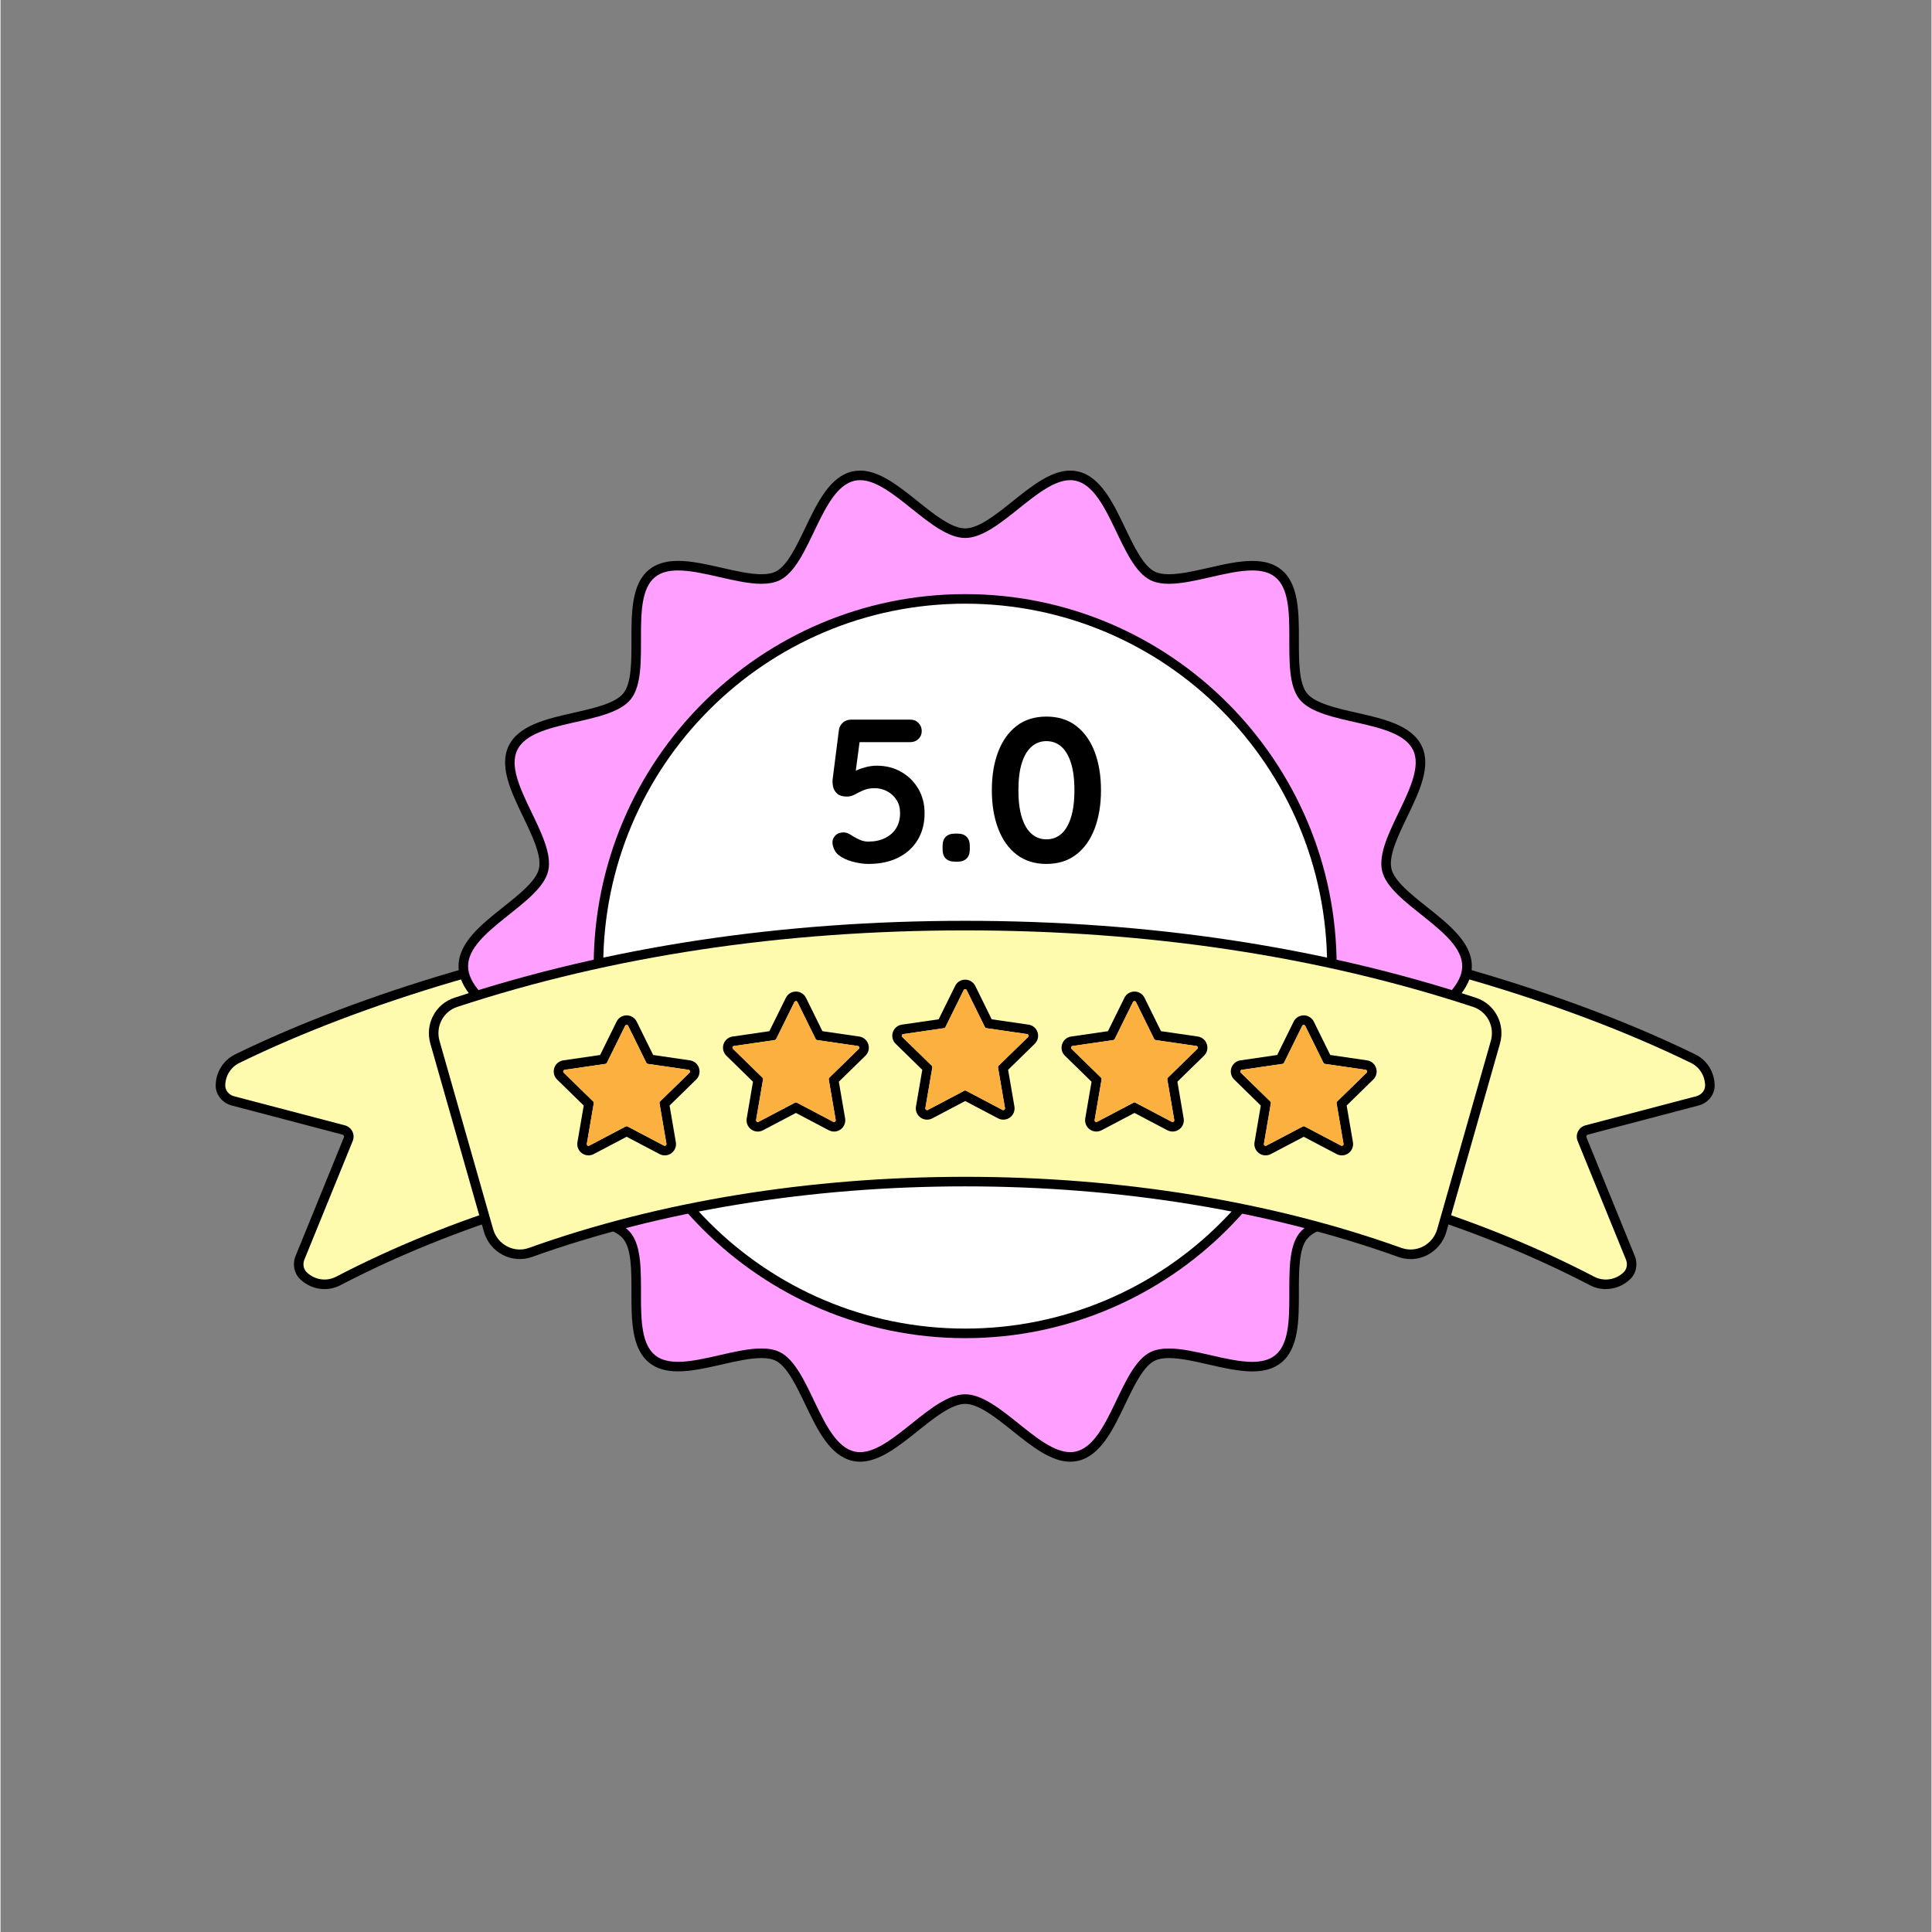 <svg xmlns="http://www.w3.org/2000/svg" xmlns:xlink="http://www.w3.org/1999/xlink" width="300" zoomAndPan="magnify" viewBox="0 0 224.88 225" height="300" preserveAspectRatio="xMidYMid meet" version="1.0"><rect x="0" y="0" width="224.88" height="225" fill="#808080" stroke="none"/><defs><clipPath id="5a647a5799"><path d="M 139 107 L 199.676 107 L 199.676 150 L 139 150 Z M 139 107 " clip-rule="nonzero"/></clipPath><clipPath id="36e1c542ec"><path d="M 138 106 L 199.676 106 L 199.676 151 L 138 151 Z M 138 106 " clip-rule="nonzero"/></clipPath><clipPath id="0be27388c6"><path d="M 25.02 107 L 86 107 L 86 150 L 25.02 150 Z M 25.02 107 " clip-rule="nonzero"/></clipPath><clipPath id="fc1721a1c6"><path d="M 25.02 106 L 86 106 L 86 151 L 25.02 151 Z M 25.02 106 " clip-rule="nonzero"/></clipPath><clipPath id="f7d8c8b1bf"><path d="M 53 54.805 L 172 54.805 L 172 170.242 L 53 170.242 Z M 53 54.805 " clip-rule="nonzero"/></clipPath></defs><g clip-path="url(#5a647a5799)"><path fill="#fffbae" d="M 197.109 123.285 C 182.113 115.969 162.625 110.301 143.242 107.457 C 143.227 107.445 139.445 135.086 139.445 135.086 C 139.449 135.086 139.453 135.086 139.457 135.09 C 156.766 137.465 172.496 142.48 185.344 149.18 C 186.738 149.902 188.375 149.59 189.434 148.551 C 189.973 148.02 190.102 147.191 189.812 146.492 L 184.184 132.672 C 184.004 132.227 184.254 131.723 184.719 131.598 L 197.629 128.207 C 198.453 127.988 199.086 127.254 199.07 126.398 C 199.047 125.109 198.332 123.883 197.109 123.285 Z M 197.109 123.285 " fill-opacity="1" fill-rule="nonzero"/></g><g clip-path="url(#36e1c542ec)"><path fill="#000000" d="M 186.953 150.129 C 186.32 150.129 185.68 149.977 185.086 149.668 C 171.871 142.781 156.066 137.93 139.383 135.637 C 139.238 135.617 139.098 135.539 139.008 135.422 C 138.922 135.305 138.875 135.156 138.895 135.008 L 140.789 121.195 C 142.078 111.777 142.828 107.027 143.031 106.941 C 143.121 106.902 143.223 106.891 143.324 106.906 C 162.852 109.773 182.547 115.562 197.352 122.785 C 198.727 123.453 199.598 124.836 199.629 126.387 C 199.648 127.465 198.867 128.457 197.77 128.742 L 184.863 132.137 C 184.77 132.16 184.727 132.227 184.707 132.262 C 184.688 132.297 184.664 132.371 184.699 132.461 L 190.328 146.277 C 190.707 147.207 190.5 148.277 189.82 148.945 C 189.031 149.723 187.996 150.125 186.953 150.125 Z M 140.07 134.613 C 156.699 136.953 172.422 141.812 185.602 148.684 C 186.734 149.273 188.117 149.062 189.043 148.152 C 189.406 147.797 189.508 147.215 189.301 146.699 L 183.672 132.883 C 183.523 132.52 183.539 132.113 183.715 131.766 C 183.887 131.418 184.203 131.16 184.578 131.059 L 197.488 127.668 C 198.094 127.508 198.527 126.98 198.516 126.406 C 198.496 125.277 197.863 124.27 196.867 123.785 C 182.297 116.676 162.953 110.965 143.715 108.09 C 143.293 111.102 141.25 126 140.07 134.613 Z M 140.07 134.613 " fill-opacity="1" fill-rule="nonzero"/></g><g clip-path="url(#0be27388c6)"><path fill="#fffbae" d="M 27.578 123.285 C 42.574 115.969 62.059 110.301 81.445 107.457 C 81.457 107.445 85.242 135.086 85.242 135.086 C 85.238 135.086 85.23 135.086 85.227 135.09 C 67.922 137.465 52.188 142.48 39.344 149.18 C 37.949 149.902 36.309 149.59 35.254 148.551 C 34.715 148.02 34.586 147.191 34.871 146.492 L 40.5 132.672 C 40.684 132.227 40.434 131.723 39.965 131.598 L 27.059 128.207 C 26.23 127.988 25.598 127.254 25.613 126.398 C 25.637 125.109 26.355 123.883 27.578 123.285 Z M 27.578 123.285 " fill-opacity="1" fill-rule="nonzero"/></g><g clip-path="url(#fc1721a1c6)"><path fill="#000000" d="M 37.73 150.129 C 36.688 150.129 35.652 149.723 34.867 148.949 C 34.184 148.277 33.98 147.207 34.359 146.281 L 39.988 132.461 C 40.023 132.371 40 132.301 39.98 132.262 C 39.961 132.227 39.918 132.16 39.824 132.137 L 26.918 128.742 C 25.82 128.457 25.039 127.465 25.059 126.387 C 25.086 124.836 25.961 123.457 27.336 122.785 C 42.141 115.562 61.832 109.773 81.363 106.906 C 81.465 106.891 81.566 106.902 81.656 106.941 C 81.859 107.027 82.605 111.777 83.898 121.195 L 85.793 135.008 C 85.812 135.156 85.77 135.309 85.68 135.426 C 85.59 135.543 85.453 135.621 85.305 135.637 C 68.621 137.93 52.816 142.781 39.598 149.668 C 39.008 149.977 38.367 150.129 37.73 150.129 Z M 80.977 108.09 C 61.734 110.965 42.387 116.676 27.824 123.785 C 26.824 124.273 26.191 125.277 26.172 126.406 C 26.16 126.98 26.594 127.508 27.199 127.668 L 40.109 131.059 C 40.484 131.16 40.801 131.414 40.977 131.766 C 41.148 132.113 41.164 132.52 41.016 132.883 L 35.387 146.699 C 35.18 147.211 35.281 147.797 35.645 148.152 C 36.57 149.062 37.953 149.273 39.086 148.684 C 52.273 141.809 68.008 136.945 84.617 134.609 C 83.438 126 81.398 111.102 80.977 108.086 Z M 27.578 123.285 L 27.59 123.285 Z M 27.578 123.285 " fill-opacity="1" fill-rule="nonzero"/></g><path fill="#ff9fff" d="M 124.582 169.672 C 122.531 169.672 120.441 168 118.23 166.23 C 116.207 164.609 114.113 162.934 112.344 162.934 C 110.574 162.934 108.48 164.609 106.457 166.23 C 104.246 168 102.156 169.672 100.109 169.672 C 99.844 169.672 99.586 169.645 99.34 169.586 C 96.965 169.047 95.57 166.133 94.223 163.32 C 93.133 161.039 92.004 158.684 90.496 157.953 C 90.004 157.719 89.387 157.602 88.613 157.602 C 87.219 157.602 85.516 157.988 83.871 158.367 C 82.176 158.754 80.418 159.156 78.91 159.156 C 77.625 159.156 76.641 158.867 75.902 158.273 C 74.031 156.777 74.031 153.574 74.035 150.48 C 74.039 147.926 74.043 145.289 72.977 143.949 C 71.922 142.625 69.359 142.047 66.883 141.488 C 63.855 140.801 60.727 140.094 59.68 137.918 C 58.652 135.789 60.031 132.926 61.363 130.16 C 62.48 127.844 63.633 125.445 63.25 123.742 C 62.883 122.133 60.855 120.516 58.891 118.957 C 56.438 117.004 53.902 114.984 53.902 112.516 C 53.902 110.047 56.438 108.027 58.891 106.074 C 60.855 104.516 62.883 102.902 63.25 101.289 C 63.633 99.586 62.48 97.191 61.363 94.871 C 60.031 92.105 58.652 89.242 59.68 87.113 C 60.727 84.934 63.859 84.227 66.887 83.543 C 69.363 82.98 71.922 82.402 72.98 81.078 C 74.043 79.742 74.043 77.102 74.039 74.551 C 74.035 71.453 74.031 68.254 75.902 66.754 C 76.645 66.164 77.629 65.875 78.91 65.875 C 80.422 65.875 82.176 66.277 83.875 66.664 C 85.516 67.039 87.219 67.43 88.613 67.43 C 89.387 67.43 90.004 67.312 90.496 67.074 C 92.004 66.348 93.133 63.992 94.223 61.715 C 95.57 58.895 96.965 55.984 99.34 55.441 C 99.586 55.387 99.844 55.359 100.109 55.359 C 102.156 55.359 104.246 57.031 106.457 58.801 C 108.48 60.422 110.574 62.094 112.344 62.094 C 114.113 62.094 116.207 60.422 118.23 58.801 C 120.441 57.031 122.531 55.359 124.582 55.359 C 124.844 55.359 125.102 55.387 125.348 55.441 C 127.727 55.984 129.121 58.895 130.469 61.715 C 131.559 63.992 132.688 66.348 134.195 67.078 C 134.688 67.316 135.305 67.43 136.078 67.43 C 137.473 67.43 139.172 67.043 140.816 66.664 C 142.516 66.277 144.27 65.875 145.781 65.875 C 147.062 65.875 148.047 66.164 148.789 66.758 C 150.66 68.254 150.656 71.457 150.652 74.551 C 150.652 77.102 150.648 79.742 151.711 81.078 C 152.77 82.402 155.328 82.984 157.805 83.543 C 160.832 84.23 163.965 84.938 165.012 87.113 C 166.039 89.242 164.66 92.105 163.328 94.871 C 162.211 97.191 161.055 99.586 161.441 101.289 C 161.809 102.902 163.836 104.516 165.797 106.074 C 168.25 108.027 170.789 110.047 170.789 112.516 C 170.789 114.984 168.254 117 165.801 118.953 C 163.836 120.516 161.809 122.129 161.445 123.742 C 161.059 125.441 162.211 127.84 163.328 130.156 C 164.66 132.926 166.039 135.785 165.012 137.918 C 163.965 140.094 160.832 140.801 157.805 141.488 C 155.332 142.047 152.77 142.625 151.715 143.949 C 150.648 145.285 150.652 147.926 150.652 150.48 C 150.656 153.574 150.66 156.777 148.789 158.273 C 148.047 158.867 147.062 159.152 145.777 159.152 C 144.27 159.152 142.516 158.754 140.816 158.363 C 139.172 157.988 137.473 157.598 136.074 157.598 C 135.305 157.598 134.688 157.715 134.195 157.953 C 132.688 158.68 131.559 161.039 130.469 163.316 C 129.121 166.133 127.727 169.047 125.352 169.586 C 125.102 169.641 124.844 169.672 124.582 169.672 Z M 124.582 169.672 " fill-opacity="1" fill-rule="nonzero"/><g clip-path="url(#f7d8c8b1bf)"><path fill="#000000" d="M 124.578 55.914 C 124.797 55.914 125.012 55.938 125.223 55.988 C 129.203 56.895 130.359 65.844 133.949 67.578 C 134.559 67.871 135.281 67.988 136.074 67.988 C 138.988 67.988 142.879 66.434 145.777 66.434 C 146.824 66.434 147.742 66.637 148.438 67.195 C 151.586 69.711 148.762 78.273 151.273 81.43 C 153.777 84.566 162.746 83.703 164.508 87.355 C 166.238 90.953 159.992 97.43 160.898 101.414 C 161.773 105.273 170.23 108.391 170.23 112.516 C 170.23 116.645 161.773 119.762 160.898 123.621 C 159.992 127.605 166.238 134.082 164.508 137.676 C 162.746 141.332 153.777 140.469 151.273 143.605 C 148.762 146.762 151.586 155.324 148.438 157.84 C 147.742 158.395 146.824 158.602 145.777 158.602 C 142.879 158.602 138.984 157.047 136.074 157.047 C 135.277 157.047 134.559 157.16 133.949 157.453 C 130.359 159.188 129.203 168.141 125.223 169.047 C 125.012 169.094 124.797 169.117 124.578 169.117 C 120.832 169.117 116.234 162.379 112.34 162.379 C 108.445 162.379 103.852 169.117 100.102 169.117 C 99.887 169.117 99.672 169.094 99.457 169.047 C 95.48 168.137 94.324 159.188 90.734 157.453 C 90.125 157.16 89.402 157.043 88.609 157.043 C 85.695 157.043 81.805 158.598 78.906 158.598 C 77.859 158.598 76.938 158.395 76.246 157.84 C 73.094 155.32 75.922 146.758 73.406 143.602 C 70.906 140.465 61.934 141.328 60.176 137.676 C 58.441 134.078 64.691 127.602 63.785 123.617 C 62.91 119.758 54.453 116.641 54.453 112.516 C 54.453 108.391 62.91 105.273 63.785 101.414 C 64.691 97.43 58.441 90.949 60.176 87.355 C 61.934 83.699 70.906 84.566 73.406 81.426 C 75.922 78.273 73.094 69.711 76.246 67.191 C 76.938 66.637 77.859 66.434 78.906 66.434 C 81.805 66.434 85.695 67.988 88.609 67.988 C 89.402 67.988 90.125 67.871 90.734 67.578 C 94.324 65.844 95.48 56.895 99.461 55.988 C 99.672 55.941 99.887 55.918 100.105 55.918 C 103.852 55.918 108.449 62.652 112.344 62.652 C 116.234 62.652 120.832 55.918 124.578 55.918 M 124.578 54.805 C 122.336 54.805 120.07 56.617 117.883 58.367 C 115.934 59.93 113.918 61.539 112.344 61.539 C 110.766 61.539 108.75 59.926 106.801 58.367 C 104.613 56.613 102.352 54.805 100.105 54.805 C 99.805 54.805 99.504 54.836 99.215 54.902 C 96.578 55.504 95.125 58.539 93.719 61.473 C 92.672 63.664 91.586 65.934 90.254 66.578 C 89.84 66.777 89.301 66.875 88.613 66.875 C 87.281 66.875 85.609 66.492 83.996 66.125 C 82.266 65.73 80.48 65.32 78.91 65.32 C 77.496 65.32 76.398 65.648 75.555 66.324 C 73.473 67.988 73.477 71.324 73.48 74.555 C 73.484 77.012 73.488 79.551 72.543 80.734 C 71.605 81.906 69.145 82.465 66.762 83.004 C 63.605 83.719 60.344 84.457 59.176 86.875 C 58.035 89.246 59.473 92.23 60.859 95.117 C 61.934 97.348 63.047 99.656 62.703 101.168 C 62.383 102.59 60.43 104.141 58.543 105.641 C 55.984 107.676 53.344 109.781 53.344 112.516 C 53.344 115.254 55.984 117.355 58.543 119.391 C 60.43 120.895 62.379 122.445 62.703 123.867 C 63.047 125.379 61.934 127.688 60.859 129.918 C 59.469 132.805 58.031 135.789 59.176 138.16 C 60.34 140.578 63.605 141.316 66.758 142.031 C 69.141 142.57 71.605 143.129 72.543 144.301 C 73.484 145.484 73.48 148.023 73.48 150.48 C 73.477 153.707 73.473 157.047 75.555 158.711 C 76.398 159.383 77.496 159.711 78.91 159.711 C 80.48 159.711 82.266 159.305 83.996 158.91 C 85.609 158.539 87.277 158.16 88.609 158.16 C 89.301 158.16 89.836 158.258 90.254 158.457 C 91.586 159.102 92.672 161.367 93.719 163.559 C 95.125 166.496 96.578 169.531 99.219 170.133 C 99.504 170.195 99.805 170.23 100.109 170.23 C 102.352 170.23 104.617 168.418 106.805 166.668 C 108.754 165.105 110.77 163.496 112.344 163.496 C 113.922 163.496 115.938 165.109 117.887 166.668 C 120.074 168.418 122.336 170.23 124.582 170.23 C 124.887 170.23 125.184 170.195 125.473 170.133 C 128.109 169.531 129.562 166.496 130.969 163.559 C 132.016 161.367 133.102 159.102 134.434 158.457 C 134.852 158.258 135.387 158.16 136.074 158.16 C 137.41 158.16 139.078 158.539 140.691 158.91 C 142.418 159.305 144.207 159.715 145.777 159.715 C 147.191 159.715 148.289 159.387 149.133 158.711 C 151.215 157.047 151.211 153.707 151.207 150.48 C 151.207 148.023 151.203 145.484 152.145 144.301 C 153.082 143.129 155.543 142.57 157.926 142.031 C 161.082 141.316 164.348 140.578 165.512 138.16 C 166.652 135.789 165.219 132.805 163.828 129.918 C 162.754 127.688 161.641 125.379 161.984 123.867 C 162.305 122.445 164.258 120.895 166.145 119.395 C 168.703 117.359 171.348 115.254 171.348 112.52 C 171.348 109.781 168.703 107.68 166.145 105.645 C 164.258 104.141 162.309 102.59 161.984 101.168 C 161.641 99.656 162.754 97.348 163.828 95.117 C 165.219 92.23 166.656 89.246 165.512 86.875 C 164.348 84.457 161.086 83.719 157.93 83.004 C 155.547 82.465 153.082 81.906 152.148 80.734 C 151.203 79.551 151.207 77.012 151.207 74.555 C 151.211 71.328 151.215 67.988 149.133 66.324 C 148.293 65.652 147.191 65.324 145.777 65.324 C 144.207 65.324 142.422 65.73 140.695 66.125 C 139.078 66.496 137.41 66.875 136.078 66.875 C 135.391 66.875 134.852 66.777 134.438 66.578 C 133.102 65.934 132.02 63.668 130.969 61.477 C 129.562 58.539 128.109 55.504 125.473 54.902 C 125.184 54.836 124.887 54.805 124.582 54.805 Z M 124.578 54.805 " fill-opacity="1" fill-rule="nonzero"/></g><path fill="#ffffff" d="M 151.801 96.148 C 152.336 97.441 152.805 98.762 153.211 100.102 C 153.617 101.441 153.957 102.797 154.23 104.172 C 154.504 105.547 154.707 106.93 154.848 108.324 C 154.984 109.719 155.051 111.113 155.051 112.516 C 155.051 113.918 154.984 115.312 154.848 116.707 C 154.707 118.102 154.504 119.484 154.23 120.859 C 153.957 122.234 153.617 123.59 153.211 124.93 C 152.805 126.27 152.336 127.59 151.801 128.883 C 151.266 130.176 150.668 131.441 150.008 132.676 C 149.348 133.91 148.633 135.113 147.855 136.277 C 147.078 137.441 146.246 138.566 145.355 139.648 C 144.469 140.73 143.531 141.766 142.543 142.758 C 141.555 143.746 140.52 144.688 139.438 145.574 C 138.355 146.465 137.234 147.297 136.07 148.074 C 134.906 148.855 133.711 149.574 132.477 150.234 C 131.242 150.895 129.98 151.492 128.688 152.027 C 127.395 152.562 126.078 153.035 124.742 153.441 C 123.402 153.848 122.047 154.188 120.676 154.461 C 119.305 154.734 117.922 154.941 116.531 155.078 C 115.137 155.215 113.742 155.285 112.344 155.285 C 110.945 155.285 109.551 155.215 108.156 155.078 C 106.766 154.941 105.383 154.734 104.012 154.461 C 102.641 154.188 101.285 153.848 99.945 153.441 C 98.609 153.035 97.293 152.562 96 152.027 C 94.707 151.492 93.445 150.895 92.211 150.234 C 90.977 149.574 89.781 148.855 88.617 148.074 C 87.453 147.297 86.332 146.465 85.25 145.574 C 84.168 144.688 83.133 143.746 82.145 142.758 C 81.156 141.766 80.219 140.73 79.332 139.648 C 78.441 138.566 77.609 137.441 76.836 136.277 C 76.059 135.113 75.34 133.91 74.68 132.676 C 74.02 131.441 73.422 130.176 72.887 128.883 C 72.352 127.59 71.883 126.27 71.477 124.93 C 71.07 123.59 70.73 122.234 70.457 120.859 C 70.184 119.484 69.98 118.102 69.844 116.707 C 69.703 115.312 69.637 113.918 69.637 112.516 C 69.637 111.113 69.703 109.719 69.844 108.324 C 69.98 106.93 70.184 105.547 70.457 104.172 C 70.73 102.797 71.07 101.441 71.477 100.102 C 71.883 98.762 72.352 97.441 72.887 96.148 C 73.422 94.855 74.02 93.59 74.68 92.355 C 75.34 91.121 76.059 89.918 76.836 88.754 C 77.609 87.59 78.441 86.469 79.332 85.383 C 80.219 84.301 81.156 83.266 82.145 82.273 C 83.133 81.285 84.168 80.344 85.25 79.457 C 86.332 78.566 87.453 77.734 88.617 76.957 C 89.781 76.176 90.977 75.457 92.211 74.797 C 93.445 74.137 94.707 73.539 96 73.004 C 97.293 72.469 98.609 71.996 99.945 71.59 C 101.285 71.184 102.641 70.844 104.012 70.57 C 105.383 70.297 106.766 70.09 108.156 69.953 C 109.551 69.816 110.945 69.746 112.344 69.746 C 113.742 69.746 115.137 69.816 116.531 69.953 C 117.922 70.09 119.305 70.297 120.676 70.57 C 122.047 70.844 123.402 71.184 124.742 71.59 C 126.078 71.996 127.395 72.469 128.688 73.004 C 129.98 73.539 131.242 74.137 132.477 74.797 C 133.711 75.457 134.906 76.176 136.07 76.957 C 137.234 77.734 138.355 78.566 139.438 79.457 C 140.52 80.344 141.555 81.285 142.543 82.273 C 143.531 83.266 144.469 84.301 145.355 85.383 C 146.246 86.469 147.078 87.59 147.855 88.754 C 148.633 89.918 149.348 91.121 150.008 92.355 C 150.668 93.59 151.266 94.855 151.801 96.148 Z M 151.801 96.148 " fill-opacity="1" fill-rule="nonzero"/><path fill="#000000" d="M 112.344 70.305 C 135.625 70.305 154.496 89.203 154.496 112.516 C 154.496 135.828 135.625 154.727 112.344 154.727 C 89.062 154.727 70.191 135.828 70.191 112.516 C 70.191 89.203 89.062 70.305 112.344 70.305 M 112.344 69.191 C 88.488 69.191 69.082 88.629 69.082 112.516 C 69.082 136.402 88.488 155.84 112.344 155.84 C 136.199 155.84 155.605 136.402 155.605 112.516 C 155.605 88.629 136.199 69.191 112.344 69.191 Z M 112.344 69.191 " fill-opacity="1" fill-rule="nonzero"/><path fill="#fffbae" d="M 112.344 107.793 C 90.617 107.793 70.512 110.984 53.02 116.734 C 51.098 117.367 50.035 119.434 50.594 121.387 L 56.836 143.305 C 57.434 145.406 59.672 146.59 61.723 145.855 C 76.297 140.633 93.676 137.609 112.344 137.609 C 131.012 137.609 148.391 140.633 162.965 145.855 C 165.016 146.59 167.254 145.406 167.852 143.305 L 174.094 121.387 C 174.648 119.434 173.594 117.367 171.668 116.734 C 154.176 110.984 134.07 107.793 112.344 107.793 Z M 112.344 107.793 " fill-opacity="1" fill-rule="nonzero"/><path fill="#000000" d="M 164.223 146.633 C 163.734 146.633 163.25 146.547 162.777 146.379 C 147.785 141.004 130.344 138.164 112.344 138.164 C 94.34 138.164 76.902 141.004 61.91 146.379 C 60.781 146.781 59.574 146.699 58.504 146.152 C 57.434 145.602 56.629 144.621 56.301 143.457 L 50.059 121.539 C 49.414 119.273 50.641 116.93 52.848 116.203 C 70.949 110.258 90.965 107.238 112.344 107.238 C 133.719 107.238 153.738 110.254 171.836 116.203 C 174.047 116.93 175.273 119.273 174.625 121.539 L 168.383 143.457 C 168.055 144.617 167.25 145.602 166.18 146.152 C 165.559 146.469 164.891 146.633 164.219 146.633 Z M 112.344 137.051 C 130.469 137.051 148.039 139.914 163.152 145.332 C 163.988 145.629 164.883 145.57 165.676 145.16 C 166.473 144.75 167.07 144.02 167.316 143.152 L 173.559 121.23 C 174.039 119.543 173.133 117.801 171.492 117.262 C 153.504 111.348 133.605 108.352 112.344 108.352 C 91.082 108.352 71.184 111.348 53.195 117.262 C 51.555 117.801 50.648 119.543 51.129 121.23 L 57.371 143.152 C 57.617 144.02 58.215 144.75 59.012 145.16 C 59.805 145.57 60.703 145.629 61.535 145.332 C 76.648 139.914 94.219 137.051 112.344 137.051 Z M 112.344 137.051 " fill-opacity="1" fill-rule="nonzero"/><path fill="#000000" d="M 72.914 119.363 C 72.914 119.363 72.922 119.363 72.926 119.363 C 72.992 119.367 73.059 119.402 73.094 119.473 L 75.223 123.789 C 75.25 123.848 75.305 123.887 75.371 123.898 L 80.129 124.59 C 80.293 124.613 80.355 124.816 80.238 124.93 L 76.797 128.289 C 76.75 128.336 76.73 128.398 76.742 128.465 L 77.555 133.211 C 77.574 133.34 77.473 133.441 77.359 133.441 C 77.328 133.441 77.297 133.434 77.266 133.418 L 73.012 131.18 C 72.984 131.168 72.957 131.16 72.93 131.156 C 72.926 131.156 72.922 131.156 72.918 131.156 C 72.887 131.156 72.852 131.164 72.824 131.18 L 68.57 133.418 C 68.543 133.434 68.508 133.441 68.48 133.441 C 68.363 133.441 68.262 133.34 68.285 133.211 L 69.098 128.465 C 69.109 128.398 69.086 128.336 69.039 128.289 L 65.598 124.93 C 65.48 124.816 65.543 124.613 65.707 124.59 L 70.465 123.898 C 70.527 123.891 70.586 123.848 70.613 123.789 L 72.742 119.473 C 72.777 119.398 72.848 119.363 72.922 119.363 M 72.922 118.25 C 72.418 118.25 71.969 118.527 71.746 118.98 L 69.832 122.863 L 65.547 123.488 C 65.051 123.559 64.645 123.902 64.492 124.379 C 64.336 124.859 64.465 125.375 64.82 125.723 L 67.922 128.75 L 67.188 133.02 C 67.121 133.402 67.227 133.789 67.477 134.086 C 67.727 134.383 68.094 134.555 68.48 134.555 C 68.691 134.555 68.902 134.5 69.086 134.402 L 72.918 132.387 L 76.75 134.402 C 76.938 134.5 77.148 134.555 77.359 134.555 C 77.746 134.555 78.109 134.383 78.359 134.086 C 78.609 133.789 78.715 133.402 78.648 133.02 L 77.918 128.75 L 81.016 125.723 C 81.375 125.371 81.5 124.855 81.348 124.379 C 81.191 123.902 80.785 123.559 80.289 123.488 L 76.008 122.863 L 74.09 118.98 C 73.879 118.551 73.453 118.273 72.98 118.25 C 72.961 118.25 72.934 118.25 72.918 118.25 Z M 72.922 118.25 " fill-opacity="1" fill-rule="nonzero"/><path fill="#fbb040" d="M 80.238 124.93 C 80.355 124.816 80.293 124.613 80.129 124.59 L 75.371 123.898 C 75.305 123.891 75.25 123.848 75.223 123.789 L 73.094 119.473 C 73.059 119.402 72.992 119.367 72.926 119.363 C 72.852 119.359 72.773 119.395 72.738 119.473 L 70.609 123.789 C 70.578 123.848 70.523 123.887 70.461 123.898 L 65.703 124.59 C 65.539 124.613 65.473 124.812 65.59 124.93 L 69.035 128.289 C 69.082 128.332 69.102 128.398 69.09 128.465 L 68.277 133.207 C 68.25 133.371 68.422 133.496 68.566 133.418 L 72.82 131.18 C 72.852 131.16 72.887 131.156 72.922 131.156 C 72.953 131.16 72.98 131.164 73.008 131.18 L 77.262 133.418 C 77.406 133.496 77.578 133.371 77.551 133.207 L 76.738 128.465 C 76.727 128.398 76.746 128.332 76.793 128.289 Z M 80.238 124.93 " fill-opacity="1" fill-rule="nonzero"/><path fill="#000000" d="M 92.629 116.59 C 92.629 116.59 92.637 116.59 92.641 116.59 C 92.707 116.59 92.773 116.629 92.809 116.699 L 94.938 121.016 C 94.965 121.074 95.02 121.113 95.086 121.125 L 99.844 121.816 C 100.008 121.84 100.07 122.043 99.953 122.156 L 96.512 125.516 C 96.465 125.562 96.441 125.625 96.453 125.691 L 97.266 130.434 C 97.289 130.566 97.188 130.668 97.07 130.668 C 97.043 130.668 97.008 130.66 96.98 130.645 L 92.723 128.406 C 92.699 128.391 92.672 128.387 92.641 128.383 C 92.637 128.383 92.633 128.383 92.629 128.383 C 92.598 128.383 92.566 128.391 92.539 128.406 L 88.285 130.645 C 88.254 130.66 88.223 130.668 88.191 130.668 C 88.078 130.668 87.977 130.566 87.996 130.434 L 88.809 125.691 C 88.82 125.625 88.801 125.562 88.754 125.516 L 85.309 122.156 C 85.191 122.043 85.258 121.84 85.422 121.816 L 90.18 121.125 C 90.242 121.117 90.301 121.074 90.328 121.016 L 92.457 116.699 C 92.492 116.625 92.562 116.59 92.633 116.59 M 92.633 115.477 C 92.133 115.477 91.684 115.754 91.461 116.207 L 89.543 120.09 L 85.262 120.715 C 84.766 120.785 84.359 121.129 84.203 121.605 C 84.051 122.086 84.176 122.598 84.535 122.949 L 87.633 125.977 L 86.902 130.246 C 86.836 130.629 86.941 131.016 87.191 131.312 C 87.441 131.609 87.805 131.781 88.191 131.781 C 88.402 131.781 88.613 131.727 88.801 131.629 L 92.633 129.613 L 96.461 131.629 C 96.648 131.727 96.859 131.781 97.07 131.781 C 97.457 131.781 97.824 131.609 98.074 131.312 C 98.32 131.016 98.426 130.629 98.363 130.246 L 97.629 125.977 L 100.727 122.949 C 101.09 122.598 101.215 122.082 101.059 121.605 C 100.902 121.129 100.5 120.785 100.004 120.715 L 95.719 120.09 L 93.805 116.207 C 93.594 115.777 93.168 115.5 92.691 115.477 C 92.676 115.477 92.648 115.477 92.629 115.477 Z M 92.633 115.477 " fill-opacity="1" fill-rule="nonzero"/><path fill="#fbb040" d="M 99.953 122.156 C 100.07 122.039 100.004 121.84 99.844 121.816 L 95.086 121.125 C 95.02 121.117 94.965 121.074 94.938 121.016 L 92.809 116.699 C 92.773 116.629 92.707 116.59 92.641 116.59 C 92.566 116.586 92.488 116.621 92.453 116.699 L 90.324 121.016 C 90.293 121.074 90.238 121.113 90.172 121.125 L 85.414 121.816 C 85.254 121.84 85.188 122.043 85.305 122.156 L 88.75 125.516 C 88.797 125.562 88.816 125.625 88.805 125.691 L 87.992 130.434 C 87.965 130.598 88.133 130.723 88.281 130.645 L 92.535 128.406 C 92.566 128.391 92.602 128.383 92.637 128.383 C 92.668 128.387 92.695 128.391 92.723 128.406 L 96.977 130.645 C 97.121 130.723 97.293 130.598 97.266 130.434 L 96.453 125.691 C 96.441 125.625 96.461 125.562 96.508 125.516 L 99.949 122.156 Z M 99.953 122.156 " fill-opacity="1" fill-rule="nonzero"/><path fill="#000000" d="M 112.344 115.203 C 112.344 115.203 112.348 115.203 112.352 115.203 C 112.422 115.207 112.484 115.242 112.52 115.312 L 114.648 119.629 C 114.68 119.688 114.734 119.73 114.801 119.738 L 119.559 120.43 C 119.719 120.453 119.785 120.656 119.668 120.77 L 116.223 124.129 C 116.176 124.176 116.156 124.242 116.168 124.305 L 116.98 129.051 C 117.004 129.18 116.898 129.285 116.785 129.285 C 116.754 129.285 116.723 129.277 116.691 129.262 L 112.438 127.02 C 112.414 127.008 112.383 127 112.355 126.996 C 112.352 126.996 112.348 126.996 112.344 126.996 C 112.312 126.996 112.281 127.004 112.254 127.02 L 108 129.262 C 107.969 129.277 107.938 129.285 107.906 129.285 C 107.793 129.285 107.688 129.18 107.711 129.051 L 108.523 124.305 C 108.535 124.242 108.516 124.176 108.469 124.129 L 105.023 120.77 C 104.906 120.656 104.973 120.453 105.137 120.43 L 109.895 119.738 C 109.957 119.73 110.012 119.688 110.043 119.629 L 112.172 115.312 C 112.207 115.238 112.277 115.203 112.348 115.203 M 112.348 114.09 C 111.848 114.09 111.395 114.371 111.176 114.82 L 109.258 118.707 L 104.977 119.328 C 104.48 119.402 104.074 119.742 103.918 120.219 C 103.762 120.699 103.891 121.215 104.25 121.562 L 107.348 124.59 L 106.617 128.859 C 106.551 129.242 106.656 129.633 106.906 129.926 C 107.156 130.223 107.52 130.395 107.906 130.395 C 108.117 130.395 108.328 130.344 108.516 130.242 L 112.348 128.227 L 116.176 130.242 C 116.363 130.344 116.574 130.395 116.785 130.395 C 117.172 130.395 117.539 130.223 117.789 129.926 C 118.035 129.633 118.141 129.242 118.078 128.859 L 117.344 124.59 L 120.441 121.562 C 120.801 121.211 120.93 120.699 120.773 120.219 C 120.617 119.742 120.215 119.402 119.715 119.328 L 115.434 118.707 L 113.52 114.82 C 113.309 114.395 112.883 114.113 112.406 114.09 C 112.391 114.09 112.363 114.09 112.344 114.09 Z M 112.348 114.09 " fill-opacity="1" fill-rule="nonzero"/><path fill="#fbb040" d="M 119.664 120.77 C 119.785 120.656 119.719 120.453 119.555 120.43 L 114.797 119.738 C 114.734 119.73 114.676 119.688 114.648 119.629 L 112.52 115.312 C 112.484 115.242 112.418 115.207 112.352 115.203 C 112.277 115.199 112.203 115.234 112.164 115.312 L 110.035 119.629 C 110.008 119.688 109.953 119.727 109.887 119.738 L 105.129 120.43 C 104.965 120.453 104.902 120.656 105.02 120.77 L 108.461 124.129 C 108.508 124.176 108.527 124.238 108.52 124.305 L 107.703 129.047 C 107.676 129.211 107.848 129.336 107.992 129.258 L 112.25 127.02 C 112.281 127.004 112.316 126.996 112.352 126.996 C 112.379 127 112.406 127.004 112.434 127.02 L 116.688 129.258 C 116.832 129.336 117.004 129.211 116.977 129.047 L 116.164 124.305 C 116.152 124.238 116.176 124.176 116.219 124.129 Z M 119.664 120.77 " fill-opacity="1" fill-rule="nonzero"/><path fill="#000000" d="M 132.055 116.59 C 132.055 116.59 132.062 116.59 132.066 116.59 C 132.133 116.59 132.199 116.629 132.234 116.699 L 134.363 121.016 C 134.391 121.074 134.445 121.113 134.512 121.125 L 139.27 121.816 C 139.434 121.84 139.496 122.043 139.379 122.156 L 135.938 125.516 C 135.891 125.562 135.871 125.625 135.879 125.691 L 136.695 130.434 C 136.715 130.566 136.613 130.668 136.5 130.668 C 136.469 130.668 136.438 130.66 136.406 130.645 L 132.152 128.406 C 132.125 128.391 132.098 128.387 132.066 128.383 C 132.066 128.383 132.062 128.383 132.059 128.383 C 132.027 128.383 131.992 128.391 131.965 128.406 L 127.711 130.645 C 127.68 130.66 127.648 130.668 127.621 130.668 C 127.504 130.668 127.402 130.566 127.422 130.434 L 128.238 125.691 C 128.246 125.625 128.227 125.562 128.18 125.516 L 124.738 122.156 C 124.621 122.043 124.684 121.84 124.848 121.816 L 129.605 121.125 C 129.668 121.117 129.727 121.074 129.754 121.016 L 131.883 116.699 C 131.918 116.625 131.988 116.59 132.059 116.59 M 132.059 115.477 C 131.559 115.477 131.109 115.754 130.887 116.207 L 128.973 120.09 L 124.688 120.715 C 124.191 120.785 123.785 121.129 123.633 121.605 C 123.477 122.086 123.602 122.598 123.961 122.949 L 127.062 125.977 L 126.328 130.246 C 126.266 130.629 126.371 131.016 126.617 131.312 C 126.867 131.609 127.234 131.777 127.621 131.777 C 127.832 131.777 128.043 131.727 128.23 131.629 L 132.059 129.613 L 135.891 131.629 C 136.078 131.727 136.289 131.777 136.5 131.777 C 136.887 131.777 137.25 131.609 137.5 131.312 C 137.75 131.016 137.855 130.629 137.789 130.246 L 137.059 125.973 L 140.156 122.949 C 140.516 122.598 140.645 122.082 140.488 121.605 C 140.332 121.125 139.926 120.785 139.43 120.711 L 135.148 120.09 L 133.23 116.203 C 133.023 115.777 132.594 115.496 132.121 115.477 C 132.102 115.477 132.074 115.473 132.059 115.473 Z M 132.059 115.477 " fill-opacity="1" fill-rule="nonzero"/><path fill="#fbb040" d="M 139.379 122.156 C 139.496 122.039 139.434 121.84 139.27 121.816 L 134.512 121.125 C 134.445 121.117 134.391 121.074 134.363 121.016 L 132.234 116.699 C 132.199 116.629 132.133 116.59 132.066 116.59 C 131.992 116.586 131.914 116.621 131.879 116.699 L 129.75 121.016 C 129.719 121.074 129.664 121.113 129.598 121.125 L 124.84 121.816 C 124.68 121.84 124.613 122.043 124.73 122.156 L 128.176 125.516 C 128.223 125.562 128.242 125.625 128.23 125.691 L 127.418 130.434 C 127.391 130.598 127.559 130.723 127.707 130.645 L 131.961 128.406 C 131.992 128.391 132.027 128.383 132.062 128.383 C 132.094 128.383 132.121 128.391 132.148 128.406 L 136.402 130.645 C 136.547 130.723 136.719 130.598 136.691 130.434 L 135.879 125.691 C 135.867 125.625 135.887 125.562 135.934 125.516 L 139.375 122.156 Z M 139.379 122.156 " fill-opacity="1" fill-rule="nonzero"/><path fill="#000000" d="M 151.77 119.363 C 151.77 119.363 151.777 119.363 151.781 119.363 C 151.848 119.367 151.914 119.402 151.949 119.473 L 154.074 123.789 C 154.105 123.848 154.16 123.887 154.227 123.898 L 158.984 124.59 C 159.148 124.613 159.211 124.816 159.094 124.93 L 155.652 128.289 C 155.605 128.336 155.582 128.398 155.594 128.465 L 156.406 133.211 C 156.43 133.34 156.328 133.441 156.211 133.441 C 156.18 133.441 156.148 133.434 156.121 133.418 L 151.863 131.18 C 151.84 131.168 151.809 131.16 151.781 131.156 C 151.777 131.156 151.773 131.156 151.77 131.156 C 151.738 131.156 151.707 131.164 151.68 131.18 L 147.426 133.418 C 147.395 133.434 147.363 133.441 147.332 133.441 C 147.219 133.441 147.113 133.34 147.137 133.211 L 147.949 128.465 C 147.961 128.398 147.941 128.336 147.895 128.289 L 144.449 124.93 C 144.332 124.816 144.398 124.613 144.562 124.59 L 149.316 123.898 C 149.383 123.891 149.438 123.848 149.469 123.789 L 151.594 119.473 C 151.633 119.398 151.703 119.363 151.773 119.363 M 151.773 118.25 C 151.27 118.25 150.82 118.527 150.598 118.98 L 148.684 122.863 L 144.402 123.488 C 143.906 123.559 143.5 123.902 143.344 124.379 C 143.188 124.859 143.316 125.375 143.676 125.723 L 146.773 128.75 L 146.043 133.02 C 145.977 133.402 146.082 133.789 146.332 134.086 C 146.582 134.383 146.945 134.555 147.332 134.555 C 147.543 134.555 147.754 134.5 147.941 134.402 L 151.773 132.387 L 155.602 134.402 C 155.789 134.5 156 134.555 156.211 134.555 C 156.598 134.555 156.965 134.383 157.215 134.086 C 157.461 133.789 157.566 133.402 157.504 133.02 L 156.77 128.75 L 159.867 125.723 C 160.227 125.371 160.355 124.855 160.199 124.379 C 160.043 123.902 159.641 123.559 159.141 123.488 L 154.859 122.863 L 152.945 118.977 C 152.734 118.551 152.309 118.273 151.832 118.25 C 151.816 118.25 151.789 118.25 151.77 118.25 Z M 151.773 118.25 " fill-opacity="1" fill-rule="nonzero"/><path fill="#fbb040" d="M 159.094 124.93 C 159.211 124.812 159.145 124.613 158.984 124.59 L 154.227 123.898 C 154.16 123.891 154.105 123.848 154.074 123.789 L 151.945 119.473 C 151.914 119.402 151.848 119.367 151.777 119.363 C 151.703 119.359 151.629 119.395 151.59 119.473 L 149.461 123.789 C 149.434 123.848 149.379 123.887 149.312 123.898 L 144.555 124.59 C 144.391 124.613 144.328 124.816 144.445 124.93 L 147.887 128.289 C 147.934 128.336 147.957 128.398 147.945 128.465 L 147.133 133.211 C 147.105 133.371 147.273 133.496 147.422 133.418 L 151.676 131.18 C 151.707 131.164 151.742 131.156 151.777 131.156 C 151.805 131.16 151.832 131.164 151.859 131.18 L 156.113 133.418 C 156.262 133.496 156.43 133.371 156.402 133.211 L 155.59 128.465 C 155.578 128.398 155.602 128.336 155.648 128.289 L 159.09 124.93 Z M 159.094 124.93 " fill-opacity="1" fill-rule="nonzero"/><path fill="#000000" d="M 101.074 100.613 C 100.488 100.613 99.863 100.52 99.195 100.336 C 98.531 100.156 97.98 99.891 97.555 99.539 C 97.348 99.363 97.184 99.137 97.066 98.859 C 96.945 98.582 96.887 98.316 96.887 98.059 C 96.887 97.789 97.004 97.535 97.23 97.297 C 97.461 97.059 97.789 96.941 98.219 96.941 C 98.504 96.941 98.863 97.09 99.289 97.395 C 99.543 97.551 99.82 97.695 100.121 97.824 C 100.426 97.949 100.734 98.012 101.051 98.012 C 101.812 98.012 102.469 97.875 103.027 97.594 C 103.582 97.316 104.012 96.934 104.312 96.438 C 104.613 95.949 104.762 95.367 104.762 94.699 C 104.762 94.098 104.625 93.578 104.348 93.152 C 104.07 92.723 103.703 92.387 103.25 92.148 C 102.801 91.91 102.312 91.793 101.789 91.793 C 101.297 91.793 100.867 91.871 100.504 92.031 C 100.137 92.188 99.805 92.352 99.504 92.52 C 99.203 92.684 98.898 92.77 98.598 92.77 C 98.074 92.77 97.688 92.652 97.434 92.422 C 97.18 92.191 97.02 91.918 96.957 91.602 C 96.895 91.281 96.879 90.996 96.91 90.742 L 97.648 84.949 C 97.711 84.617 97.875 84.344 98.137 84.129 C 98.395 83.914 98.711 83.809 99.074 83.809 L 105.953 83.809 C 106.332 83.809 106.648 83.934 106.902 84.188 C 107.156 84.445 107.285 84.762 107.285 85.141 C 107.285 85.508 107.156 85.812 106.902 86.059 C 106.648 86.305 106.332 86.43 105.953 86.43 L 99.812 86.43 L 100.074 86.215 L 99.43 91.055 L 99.121 90.148 C 99.219 89.988 99.422 89.836 99.738 89.695 C 100.059 89.551 100.422 89.43 100.836 89.324 C 101.246 89.223 101.652 89.172 102.047 89.172 C 103.113 89.172 104.062 89.414 104.906 89.898 C 105.746 90.383 106.41 91.043 106.895 91.875 C 107.379 92.711 107.617 93.652 107.617 94.699 C 107.617 95.891 107.348 96.934 106.809 97.824 C 106.27 98.711 105.512 99.398 104.535 99.883 C 103.559 100.371 102.406 100.613 101.074 100.613 Z M 101.074 100.613 " fill-opacity="1" fill-rule="nonzero"/><path fill="#000000" d="M 111.145 100.348 C 110.684 100.348 110.332 100.227 110.082 99.98 C 109.836 99.734 109.715 99.379 109.715 98.918 L 109.715 98.516 C 109.715 98.051 109.836 97.699 110.082 97.453 C 110.328 97.207 110.684 97.082 111.145 97.082 L 111.453 97.082 C 111.914 97.082 112.266 97.207 112.512 97.453 C 112.758 97.699 112.883 98.051 112.883 98.516 L 112.883 98.918 C 112.883 99.379 112.758 99.734 112.512 99.98 C 112.266 100.227 111.914 100.348 111.453 100.348 Z M 111.145 100.348 " fill-opacity="1" fill-rule="nonzero"/><path fill="#000000" d="M 121.805 100.613 C 120.441 100.613 119.285 100.25 118.34 99.527 C 117.398 98.805 116.68 97.797 116.188 96.5 C 115.695 95.207 115.449 93.715 115.449 92.031 C 115.449 90.332 115.695 88.836 116.188 87.551 C 116.68 86.266 117.398 85.258 118.34 84.535 C 119.285 83.812 120.441 83.453 121.805 83.453 C 123.168 83.453 124.324 83.812 125.266 84.535 C 126.211 85.258 126.93 86.266 127.422 87.551 C 127.91 88.836 128.16 90.332 128.16 92.031 C 128.16 93.715 127.914 95.207 127.422 96.5 C 126.93 97.797 126.211 98.805 125.266 99.527 C 124.324 100.25 123.168 100.613 121.805 100.613 Z M 121.805 97.75 C 122.473 97.75 123.047 97.543 123.531 97.121 C 124.016 96.699 124.391 96.062 124.66 95.215 C 124.93 94.363 125.066 93.305 125.066 92.031 C 125.066 90.746 124.93 89.68 124.66 88.836 C 124.391 87.996 124.016 87.363 123.531 86.941 C 123.047 86.523 122.473 86.312 121.805 86.312 C 121.152 86.312 120.582 86.52 120.09 86.941 C 119.598 87.363 119.219 87.996 118.949 88.836 C 118.68 89.68 118.543 90.742 118.543 92.031 C 118.543 93.305 118.68 94.363 118.949 95.215 C 119.219 96.062 119.598 96.699 120.09 97.121 C 120.582 97.543 121.152 97.75 121.805 97.75 Z M 121.805 97.75 " fill-opacity="1" fill-rule="nonzero"/></svg>